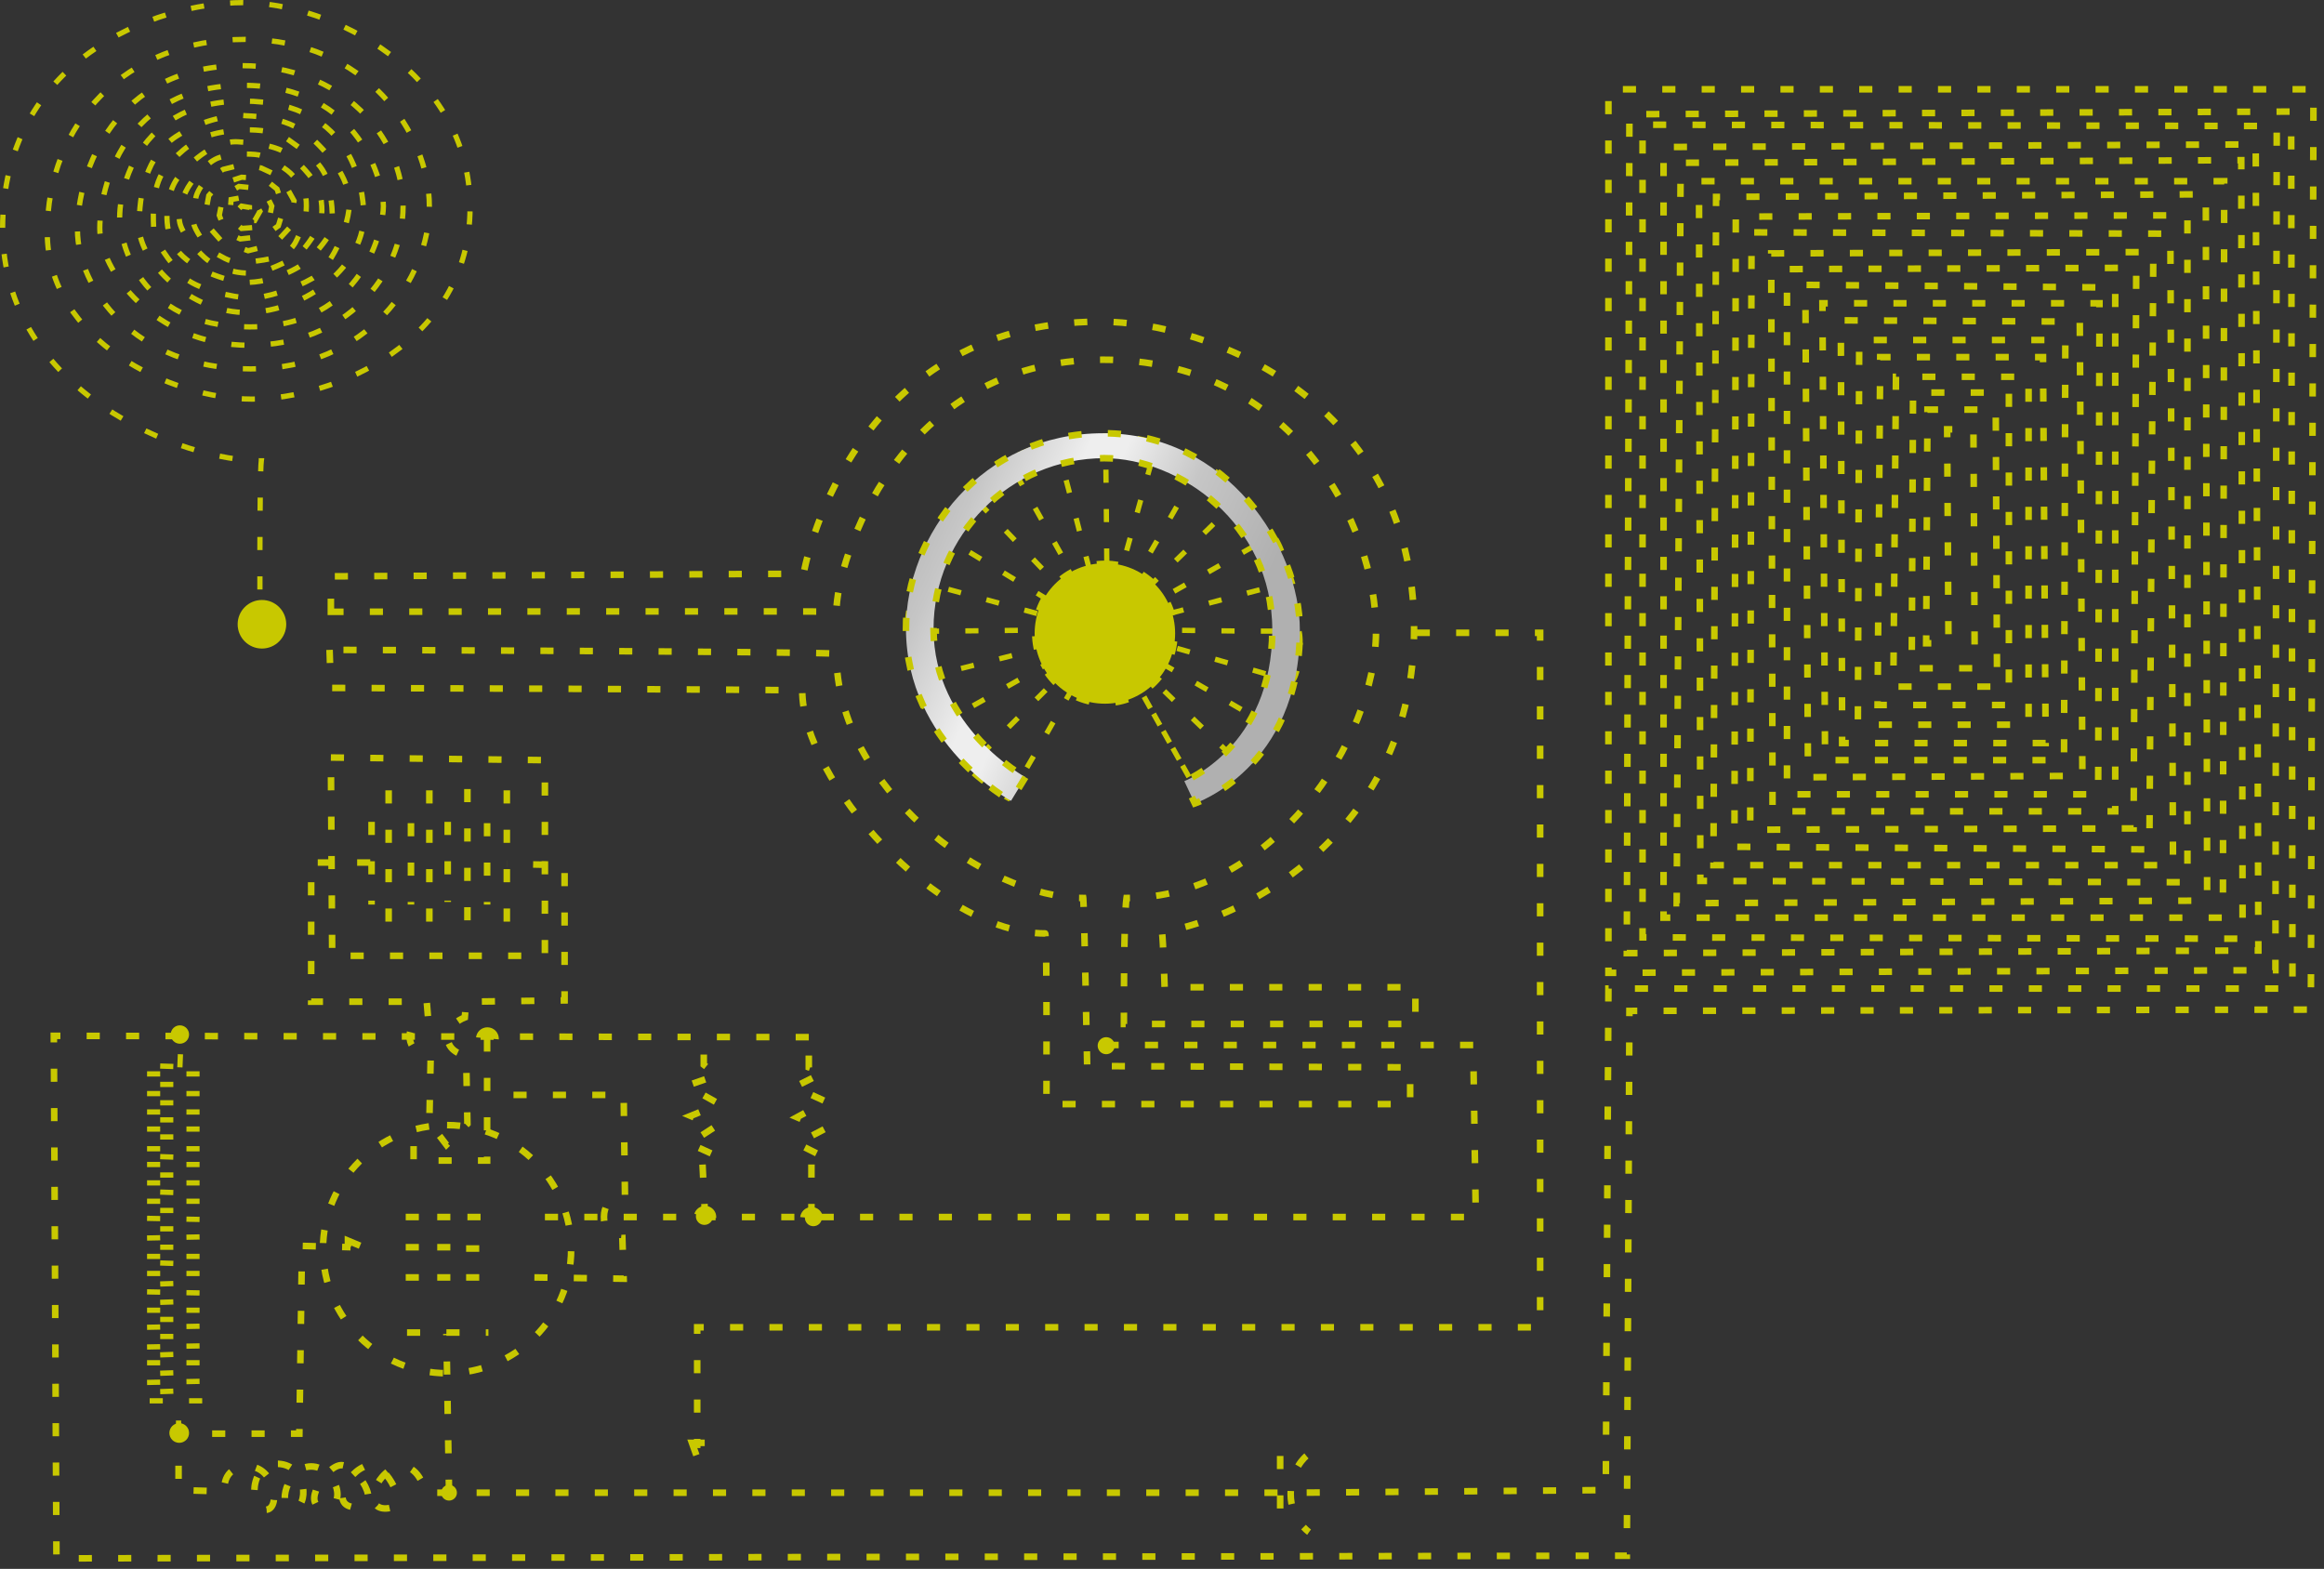 <svg 
 xmlns="http://www.w3.org/2000/svg"
 xmlns:xlink="http://www.w3.org/1999/xlink"
 width="1770px" height="1195px">
<rect width="100%" height="100%" fill="#333333" stroke="none"/>
<style>
 path {
    stroke-dasharray: 10 20;
    animation: dash 4s linear infinite;
 }
 @keyframes dash {
  to {
    stroke-dashoffset: -1000;
  }
}
</style>
<defs>
<linearGradient id="PSgrad_0" x1="0%" x2="0%" y1="100%" y2="0%">
  <stop offset="0%" stop-color="rgb(234,206,50)" stop-opacity="1" />
  <stop offset="100%" stop-color="rgb(255,255,255)" stop-opacity="1" />
</linearGradient>
<linearGradient id="PSgrad_1" x1="0%" x2="92.05%" y1="0%" y2="39.073%">
  <stop offset="0%" stop-color="rgb(173,173,173)" stop-opacity="1" />
  <stop offset="22%" stop-color="rgb(198,198,198)" stop-opacity="1" />
  <stop offset="44%" stop-color="rgb(238,238,238)" stop-opacity="1" />
  <stop offset="53%" stop-color="rgb(238,238,238)" stop-opacity="1" />
  <stop offset="73%" stop-color="rgb(198,198,198)" stop-opacity="1" />
  <stop offset="100%" stop-color="rgb(176,176,176)" stop-opacity="1" />
</linearGradient>

</defs>
<path fill-rule="evenodd"  stroke="rgb(200, 200, 0)" stroke-width="5px" stroke-linecap="butt" stroke-linejoin="miter" fill="none"
 d="M252.000,466.000 L252.000,439.000 L612.000,437.000 C612.000,437.000 645.076,245.000 838.000,245.000 C922.087,245.000 1077.000,306.195 1077.000,479.000 C1077.000,631.258 951.189,699.048 885.000,710.000 C885.968,717.170 887.000,752.000 887.000,752.000 L1078.000,752.000 L1078.000,780.000 L856.000,780.000 C856.000,780.000 855.704,699.106 858.000,684.000 C968.970,684.000 1048.000,563.558 1048.000,481.000 C1048.000,398.442 984.185,274.000 840.000,274.000 C684.037,274.000 637.000,427.745 637.000,466.000 C633.898,465.289 252.000,466.000 252.000,466.000 Z"/>
<path fill-rule="evenodd"  stroke="rgb(200, 200, 0)" stroke-width="5px" stroke-linecap="butt" stroke-linejoin="miter" fill="none"
 d="M1079.000,482.000 L1173.000,482.000 L1173.000,1011.000 L531.000,1011.000 L531.000,1103.000 "/>
<path fill-rule="evenodd"  stroke="rgb(200, 200, 0)" stroke-width="5px" stroke-linecap="butt" stroke-linejoin="miter" fill="none"
 d="M842.000,796.000 L1122.000,796.000 L1124.000,927.000 L406.000,927.000 "/>
<path fill-rule="evenodd"  stroke="rgb(200, 200, 0)" stroke-width="5px" stroke-linecap="butt" stroke-linejoin="miter" fill="none"
 d="M618.000,927.000 L618.000,887.000 L629.000,882.000 L607.000,871.000 L628.000,860.000 L607.000,851.000 L629.000,839.000 L605.000,828.000 L627.000,817.000 L616.000,813.000 L616.000,789.000 "/>
<path fill-rule="evenodd"  stroke="rgb(200, 200, 0)" stroke-width="5px" stroke-linecap="butt" stroke-linejoin="miter" fill="none"
 d="M537.000,927.000 L535.000,886.000 L547.000,881.000 L525.000,871.000 L545.000,858.000 L526.000,850.000 L548.000,841.000 L523.000,827.000 L546.000,819.000 L536.000,811.000 L536.000,790.000 "/>
<path fill-rule="evenodd"  stroke="rgb(200, 200, 0)" stroke-width="5px" stroke-linecap="butt" stroke-linejoin="miter" fill="none"
 d="M616.000,790.000 L41.000,789.000 L43.000,1187.000 L1239.000,1185.000 L1241.000,770.000 L1760.000,769.000 L1762.000,68.000 L1225.000,68.000 L1225.000,741.000 L1733.000,739.000 L1734.000,96.000 L1251.000,95.000 L1251.000,714.000 L1708.000,715.000 L1707.000,122.000 L1280.000,124.000 L1277.000,688.000 L1681.000,686.000 L1680.000,148.000 L1307.000,150.000 L1305.000,659.000 L1655.000,659.000 L1653.000,178.000 L1334.000,177.000 L1333.000,632.000 L1625.000,631.000 L1627.000,204.000 L1361.000,205.000 L1361.000,605.000 L1598.000,605.000 L1599.000,231.000 L1388.000,231.000 L1390.000,579.000 L1572.000,579.000 L1573.000,259.000 L1416.000,259.000 L1415.000,552.000 L1545.000,552.000 L1545.000,287.000 L1444.000,287.000 L1442.000,523.000 L1521.000,523.000 L1520.000,312.000 L1468.000,312.000 L1467.000,490.000 L1484.000,490.000 L1483.000,327.000 L1503.000,327.000 L1504.000,509.000 L1456.000,509.000 L1457.000,299.000 L1530.000,299.000 L1530.000,537.000 L1430.000,537.000 L1432.000,272.000 L1556.000,272.000 L1558.000,566.000 L1403.000,566.000 L1402.000,244.000 L1584.000,245.000 L1586.000,591.000 L1377.000,592.000 L1375.000,217.000 L1611.000,219.000 L1611.000,618.000 L1350.000,618.000 L1349.000,193.000 L1640.000,192.000 L1637.000,647.000 L1321.000,645.000 L1322.000,165.000 L1666.000,164.000 L1666.000,672.000 L1295.000,671.000 L1294.000,138.000 L1694.000,138.000 L1693.000,699.000 L1267.000,699.000 L1267.000,112.000 L1718.000,110.000 L1720.000,724.000 L1239.000,726.000 L1241.000,87.000 L1745.000,85.000 L1746.000,753.000 L1225.000,753.000 L1223.000,1135.000 L987.000,1137.000 "/>
<path fill-rule="evenodd"  stroke="rgb(200, 200, 0)" stroke-width="5px" stroke-linecap="butt" stroke-linejoin="miter" fill="none"
 d="M973.000,1137.000 L324.000,1137.000 C324.000,1137.000 320.168,1116.892 306.000,1117.000 C287.985,1117.137 274.784,1149.663 294.000,1149.000 C313.216,1148.337 294.111,1116.000 283.000,1116.000 C267.007,1116.000 249.000,1148.000 271.000,1148.000 C293.000,1148.000 271.581,1116.000 260.000,1116.000 C248.419,1116.000 228.241,1148.000 247.000,1148.000 C265.759,1148.000 255.690,1117.000 237.000,1117.000 C218.310,1117.000 210.440,1149.186 223.000,1149.000 C235.560,1148.814 234.469,1115.984 212.000,1115.000 C189.531,1114.016 189.763,1149.549 202.000,1150.000 C214.237,1150.451 209.822,1117.000 189.000,1117.000 C168.178,1117.000 171.000,1136.000 171.000,1136.000 L136.000,1135.000 L136.000,1092.000 L228.000,1092.000 L230.000,949.000 L267.000,950.000 "/>
<path fill-rule="evenodd"  stroke="rgb(200, 200, 0)" stroke-width="5px" stroke-linecap="butt" stroke-linejoin="miter" fill="none"
 d="M995.000,1109.000 C995.000,1109.000 982.989,1118.509 983.000,1138.000 C983.011,1157.491 997.000,1167.000 997.000,1167.000 "/>
<path fill-rule="evenodd"  stroke="rgb(200, 200, 0)" stroke-width="5px" stroke-linecap="butt" stroke-linejoin="miter" fill="none"
 d="M975.000,1109.000 L975.000,1165.000 "/>
<path fill-rule="evenodd"  stroke="rgb(200, 200, 0)" stroke-width="5px" stroke-linecap="butt" stroke-linejoin="miter" fill="none"
 d="M527.000,1099.000 L532.000,1113.000 L537.000,1099.000 L527.000,1099.000 Z"/>
<path fill-rule="evenodd"  stroke="rgb(200, 200, 0)" stroke-width="5px" stroke-linecap="butt" stroke-linejoin="miter" fill="none"
 d="M342.000,1137.000 L340.000,1016.000 "/>
<path fill-rule="evenodd"  stroke="rgb(200, 200, 0)" stroke-width="5px" stroke-linecap="butt" stroke-linejoin="miter" fill="none"
 d="M407.000,973.000 L475.000,974.000 L474.000,943.000 C474.000,943.000 460.000,943.557 460.000,927.000 C460.000,910.443 476.000,912.000 476.000,912.000 L475.000,834.000 L372.000,834.000 "/>
<path fill-rule="evenodd"  stroke="rgb(200, 200, 0)" stroke-width="5px" stroke-linecap="butt" stroke-linejoin="miter" fill="none"
 d="M371.000,791.000 L371.000,884.000 L315.000,884.000 L315.000,869.000 "/>
<path fill-rule="evenodd"  stroke="rgb(200, 200, 0)" stroke-width="5px" stroke-linecap="butt" stroke-linejoin="miter" fill="none"
 d="M265.000,945.000 L277.000,950.000 L265.000,954.000 L265.000,945.000 Z"/>
<path fill-rule="evenodd"  stroke="rgb(200, 200, 0)" stroke-width="5px" stroke-linecap="butt" stroke-linejoin="miter" fill="none"
 d="M310.000,1015.000 L372.000,1015.000 "/>
<path fill-rule="evenodd"  stroke="rgb(200, 200, 0)" stroke-width="5px" stroke-linecap="butt" stroke-linejoin="miter" fill="none"
 d="M309.000,973.000 L327.000,973.000 "/>
<path fill-rule="evenodd"  stroke="rgb(200, 200, 0)" stroke-width="5px" stroke-linecap="butt" stroke-linejoin="miter" fill="none"
 d="M333.000,973.000 L350.000,973.000 "/>
<path fill-rule="evenodd"  stroke="rgb(200, 200, 0)" stroke-width="5px" stroke-linecap="butt" stroke-linejoin="miter" fill="none"
 d="M355.000,973.000 L372.000,973.000 "/>
<path fill-rule="evenodd"  stroke="rgb(200, 200, 0)" stroke-width="5px" stroke-linecap="butt" stroke-linejoin="miter" fill="none"
 d="M282.000,657.000 L237.000,657.000 L237.000,763.000 L325.000,763.000 L326.000,775.000 C326.000,775.000 312.482,775.696 312.000,789.000 C311.518,802.304 328.000,806.000 328.000,806.000 L327.000,855.000 L340.000,872.000 L356.000,856.000 L355.000,804.000 C355.000,804.000 341.645,802.136 341.000,791.000 C340.355,779.864 354.000,775.000 354.000,775.000 L355.000,763.000 L430.000,762.000 L430.000,659.000 L386.000,658.000 "/>
<path fill-rule="evenodd"  stroke="rgb(200, 200, 0)" stroke-width="5px" stroke-linecap="butt" stroke-linejoin="miter" fill="none"
 d="M309.000,950.000 L325.000,950.000 "/>
<path fill-rule="evenodd"  stroke="rgb(200, 200, 0)" stroke-width="5px" stroke-linecap="butt" stroke-linejoin="miter" fill="none"
 d="M333.000,950.000 L348.000,950.000 "/>
<path fill-rule="evenodd"  stroke="rgb(200, 200, 0)" stroke-width="5px" stroke-linecap="butt" stroke-linejoin="miter" fill="none"
 d="M355.000,951.000 L370.000,951.000 "/>
<path fill-rule="evenodd"  stroke="rgb(200, 200, 0)" stroke-width="5px" stroke-linecap="butt" stroke-linejoin="miter" fill="none"
 d="M309.000,927.000 L326.000,927.000 "/>
<path fill-rule="evenodd"  stroke="rgb(200, 200, 0)" stroke-width="5px" stroke-linecap="butt" stroke-linejoin="miter" fill="none"
 d="M333.000,927.000 L348.000,927.000 "/>
<path fill-rule="evenodd"  stroke="rgb(200, 200, 0)" stroke-width="5px" stroke-linecap="butt" stroke-linejoin="miter" fill="none"
 d="M356.000,927.000 L372.000,927.000 "/>
<path fill-rule="evenodd"  stroke="rgb(200, 200, 0)" stroke-width="5px" stroke-linecap="butt" stroke-linejoin="miter" fill="none"
 d="M252.000,577.000 L415.000,579.000 L415.000,728.000 L253.000,728.000 L252.000,577.000 Z"/>
<path fill-rule="evenodd"  stroke="rgb(200, 200, 0)" stroke-width="5px" stroke-linecap="butt" stroke-linejoin="miter" fill="none"
 d="M283.000,626.000 L283.000,689.000 "/>
<path fill-rule="evenodd"  stroke="rgb(200, 200, 0)" stroke-width="5px" stroke-linecap="butt" stroke-linejoin="miter" fill="none"
 d="M296.000,602.000 L296.000,711.000 "/>
<path fill-rule="evenodd"  stroke="rgb(200, 200, 0)" stroke-width="5px" stroke-linecap="butt" stroke-linejoin="miter" fill="none"
 d="M313.000,627.000 L313.000,689.000 "/>
<path fill-rule="evenodd"  stroke="rgb(200, 200, 0)" stroke-width="5px" stroke-linecap="butt" stroke-linejoin="miter" fill="none"
 d="M327.000,602.000 L327.000,710.000 "/>
<path fill-rule="evenodd"  stroke="rgb(200, 200, 0)" stroke-width="5px" stroke-linecap="butt" stroke-linejoin="miter" fill="none"
 d="M341.000,626.000 L341.000,687.000 "/>
<path fill-rule="evenodd"  stroke="rgb(200, 200, 0)" stroke-width="5px" stroke-linecap="butt" stroke-linejoin="miter" fill="none"
 d="M356.000,601.000 L356.000,711.000 "/>
<path fill-rule="evenodd"  stroke="rgb(200, 200, 0)" stroke-width="5px" stroke-linecap="butt" stroke-linejoin="miter" fill="none"
 d="M371.000,627.000 L371.000,689.000 "/>
<path fill-rule="evenodd"  stroke="rgb(200, 200, 0)" stroke-width="5px" stroke-linecap="butt" stroke-linejoin="miter" fill="none"
 d="M386.000,602.000 L386.000,711.000 "/>
<path fill-rule="evenodd"  stroke="rgb(200, 200, 0)" stroke-width="5px" stroke-linecap="butt" stroke-linejoin="miter" fill="none"
 d="M251.000,495.000 L252.000,524.000 C252.000,524.000 606.067,525.116 611.000,526.000 C611.000,594.302 714.189,711.000 796.000,711.000 C797.534,711.000 797.000,841.000 797.000,841.000 L1074.000,841.000 L1074.000,813.000 L828.000,812.000 C828.000,812.000 825.750,688.533 825.000,684.000 C750.400,684.000 637.000,600.160 637.000,498.000 C626.762,496.219 251.000,495.000 251.000,495.000 Z"/>
<path fill-rule="evenodd"  stroke="rgb(200, 200, 0)" stroke-width="5px" stroke-linecap="butt" stroke-linejoin="miter" fill="none"
 d="M340.500,857.000 C392.691,857.000 435.000,899.309 435.000,951.500 C435.000,1003.691 392.691,1046.000 340.500,1046.000 C288.309,1046.000 246.000,1003.691 246.000,951.500 C246.000,899.309 288.309,857.000 340.500,857.000 Z"/>
<path fill-rule="evenodd"  stroke="rgb(200, 200, 0)" stroke-width="5px" stroke-linecap="butt" stroke-linejoin="miter" fill="none"
 d="M537.000,921.000 C540.314,921.000 543.000,923.686 543.000,927.000 C543.000,930.314 540.314,933.000 537.000,933.000 C533.686,933.000 531.000,930.314 531.000,927.000 C531.000,923.686 533.686,921.000 537.000,921.000 Z"/>
<path fill-rule="evenodd"  stroke="rgb(200, 200, 0)" stroke-width="5px" stroke-linecap="butt" stroke-linejoin="miter" fill="none"
 d="M618.085,921.885 C621.510,921.885 624.286,924.661 624.286,928.085 C624.286,931.510 621.510,934.286 618.085,934.286 C614.661,934.286 611.885,931.510 611.885,928.085 C611.885,924.661 614.661,921.885 618.085,921.885 Z"/>
<path fill-rule="evenodd"  stroke="rgb(200, 200, 0)" stroke-width="5px" stroke-linecap="butt" stroke-linejoin="miter" fill="none"
 d="M371.200,785.000 C374.624,785.000 377.399,787.776 377.399,791.200 C377.399,794.624 374.624,797.399 371.200,797.399 C367.776,797.399 365.000,794.624 365.000,791.200 C365.000,787.776 367.776,785.000 371.200,785.000 Z"/>
<path fill-rule="evenodd"  fill="rgb(200, 200, 0)"
 d="M842.500,803.000 C838.910,803.000 836.000,800.090 836.000,796.500 C836.000,792.910 838.910,790.000 842.500,790.000 C846.090,790.000 849.000,792.910 849.000,796.500 C849.000,800.090 846.090,803.000 842.500,803.000 ZM619.500,934.000 C615.910,934.000 613.000,931.090 613.000,927.500 C613.000,923.910 615.910,921.000 619.500,921.000 C623.090,921.000 626.000,923.910 626.000,927.500 C626.000,931.090 623.090,934.000 619.500,934.000 ZM536.500,933.000 C532.910,933.000 530.000,930.090 530.000,926.500 C530.000,922.910 532.910,920.000 536.500,920.000 C540.090,920.000 543.000,922.910 543.000,926.500 C543.000,930.090 540.090,933.000 536.500,933.000 ZM342.000,1143.000 C338.686,1143.000 336.000,1140.314 336.000,1137.000 C336.000,1133.686 338.686,1131.000 342.000,1131.000 C345.314,1131.000 348.000,1133.686 348.000,1137.000 C348.000,1140.314 345.314,1143.000 342.000,1143.000 ZM199.500,494.000 C189.283,494.000 181.000,485.717 181.000,475.500 C181.000,465.283 189.283,457.000 199.500,457.000 C209.717,457.000 218.000,465.283 218.000,475.500 C218.000,485.717 209.717,494.000 199.500,494.000 ZM136.500,1099.000 C132.358,1099.000 129.000,1095.642 129.000,1091.500 C129.000,1087.358 132.358,1084.000 136.500,1084.000 C140.642,1084.000 144.000,1087.358 144.000,1091.500 C144.000,1095.642 140.642,1099.000 136.500,1099.000 ZM137.000,795.000 C133.134,795.000 130.000,791.866 130.000,788.000 C130.000,784.134 133.134,781.000 137.000,781.000 C140.866,781.000 144.000,784.134 144.000,788.000 C144.000,791.866 140.866,795.000 137.000,795.000 Z"/>
<path fill-rule="evenodd"  stroke="rgb(200, 200, 0)" stroke-width="4px" stroke-linecap="butt" stroke-linejoin="miter" fill="none"
 d="M136.000,1092.000 L136.000,1069.000 "/>
<path fill-rule="evenodd"  stroke="rgb(200, 200, 0)" stroke-width="4px" stroke-linecap="butt" stroke-linejoin="miter" fill="none"
 d="M114.000,1067.000 L160.000,1067.000 "/>
<path fill-rule="evenodd"  stroke="rgb(200, 200, 0)" stroke-width="4px" stroke-linecap="butt" stroke-linejoin="miter" fill="none"
 d="M122.000,1060.000 L151.000,1059.000 "/>
<path fill-rule="evenodd"  stroke="rgb(200, 200, 0)" stroke-width="4px" stroke-linecap="butt" stroke-linejoin="miter" fill="none"
 d="M112.000,1053.000 L160.000,1052.000 "/>
<path fill-rule="evenodd"  stroke="rgb(200, 200, 0)" stroke-width="4px" stroke-linecap="butt" stroke-linejoin="miter" fill="none"
 d="M122.000,1046.000 L151.000,1045.000 "/>
<path fill-rule="evenodd"  stroke="rgb(200, 200, 0)" stroke-width="4px" stroke-linecap="butt" stroke-linejoin="miter" fill="none"
 d="M112.000,1038.000 L160.000,1038.000 "/>
<path fill-rule="evenodd"  stroke="rgb(200, 200, 0)" stroke-width="4px" stroke-linecap="butt" stroke-linejoin="miter" fill="none"
 d="M122.000,1032.000 L151.000,1031.000 "/>
<path fill-rule="evenodd"  stroke="rgb(200, 200, 0)" stroke-width="4px" stroke-linecap="butt" stroke-linejoin="miter" fill="none"
 d="M112.000,1026.000 L160.000,1025.000 "/>
<path fill-rule="evenodd"  stroke="rgb(200, 200, 0)" stroke-width="4px" stroke-linecap="butt" stroke-linejoin="miter" fill="none"
 d="M122.000,1018.000 L151.000,1018.000 "/>
<path fill-rule="evenodd"  stroke="rgb(200, 200, 0)" stroke-width="4px" stroke-linecap="butt" stroke-linejoin="miter" fill="none"
 d="M112.000,1011.000 L160.000,1010.000 "/>
<path fill-rule="evenodd"  stroke="rgb(200, 200, 0)" stroke-width="4px" stroke-linecap="butt" stroke-linejoin="miter" fill="none"
 d="M122.000,1005.000 L151.000,1005.000 "/>
<path fill-rule="evenodd"  stroke="rgb(200, 200, 0)" stroke-width="4px" stroke-linecap="butt" stroke-linejoin="miter" fill="none"
 d="M112.000,998.000 L160.000,998.000 "/>
<path fill-rule="evenodd"  stroke="rgb(200, 200, 0)" stroke-width="4px" stroke-linecap="butt" stroke-linejoin="miter" fill="none"
 d="M122.000,992.000 L151.000,991.000 "/>
<path fill-rule="evenodd"  stroke="rgb(200, 200, 0)" stroke-width="4px" stroke-linecap="butt" stroke-linejoin="miter" fill="none"
 d="M112.000,984.000 L160.000,985.000 "/>
<path fill-rule="evenodd"  stroke="rgb(200, 200, 0)" stroke-width="4px" stroke-linecap="butt" stroke-linejoin="miter" fill="none"
 d="M122.000,978.000 L151.000,977.000 "/>
<path fill-rule="evenodd"  stroke="rgb(200, 200, 0)" stroke-width="4px" stroke-linecap="butt" stroke-linejoin="miter" fill="none"
 d="M112.000,970.000 L160.000,970.000 "/>
<path fill-rule="evenodd"  stroke="rgb(200, 200, 0)" stroke-width="4px" stroke-linecap="butt" stroke-linejoin="miter" fill="none"
 d="M122.000,962.000 L151.000,963.000 "/>
<path fill-rule="evenodd"  stroke="rgb(200, 200, 0)" stroke-width="4px" stroke-linecap="butt" stroke-linejoin="miter" fill="none"
 d="M112.000,957.000 L160.000,957.000 "/>
<path fill-rule="evenodd"  stroke="rgb(200, 200, 0)" stroke-width="4px" stroke-linecap="butt" stroke-linejoin="miter" fill="none"
 d="M122.000,950.000 L151.000,950.000 "/>
<path fill-rule="evenodd"  stroke="rgb(200, 200, 0)" stroke-width="4px" stroke-linecap="butt" stroke-linejoin="miter" fill="none"
 d="M112.000,943.000 L160.000,942.000 "/>
<path fill-rule="evenodd"  stroke="rgb(200, 200, 0)" stroke-width="4px" stroke-linecap="butt" stroke-linejoin="miter" fill="none"
 d="M122.000,936.000 L151.000,936.000 "/>
<path fill-rule="evenodd"  stroke="rgb(200, 200, 0)" stroke-width="4px" stroke-linecap="butt" stroke-linejoin="miter" fill="none"
 d="M112.000,928.000 L160.000,929.000 "/>
<path fill-rule="evenodd"  stroke="rgb(200, 200, 0)" stroke-width="4px" stroke-linecap="butt" stroke-linejoin="miter" fill="none"
 d="M122.000,922.000 L151.000,922.000 "/>
<path fill-rule="evenodd"  stroke="rgb(200, 200, 0)" stroke-width="4px" stroke-linecap="butt" stroke-linejoin="miter" fill="none"
 d="M112.000,915.000 L160.000,915.000 "/>
<path fill-rule="evenodd"  stroke="rgb(200, 200, 0)" stroke-width="4px" stroke-linecap="butt" stroke-linejoin="miter" fill="none"
 d="M122.000,908.000 L151.000,909.000 "/>
<path fill-rule="evenodd"  stroke="rgb(200, 200, 0)" stroke-width="4px" stroke-linecap="butt" stroke-linejoin="miter" fill="none"
 d="M112.000,901.000 L160.000,901.000 "/>
<path fill-rule="evenodd"  stroke="rgb(200, 200, 0)" stroke-width="4px" stroke-linecap="butt" stroke-linejoin="miter" fill="none"
 d="M122.000,895.000 L151.000,895.000 "/>
<path fill-rule="evenodd"  stroke="rgb(200, 200, 0)" stroke-width="4px" stroke-linecap="butt" stroke-linejoin="miter" fill="none"
 d="M112.000,887.000 L160.000,887.000 "/>
<path fill-rule="evenodd"  stroke="rgb(200, 200, 0)" stroke-width="4px" stroke-linecap="butt" stroke-linejoin="miter" fill="none"
 d="M122.000,881.000 L151.000,882.000 "/>
<path fill-rule="evenodd"  stroke="rgb(200, 200, 0)" stroke-width="4px" stroke-linecap="butt" stroke-linejoin="miter" fill="none"
 d="M112.000,875.000 L160.000,875.000 "/>
<path fill-rule="evenodd"  stroke="rgb(200, 200, 0)" stroke-width="4px" stroke-linecap="butt" stroke-linejoin="miter" fill="none"
 d="M122.000,866.000 L151.000,866.000 "/>
<path fill-rule="evenodd"  stroke="rgb(200, 200, 0)" stroke-width="4px" stroke-linecap="butt" stroke-linejoin="miter" fill="none"
 d="M112.000,860.000 L160.000,860.000 "/>
<path fill-rule="evenodd"  stroke="rgb(200, 200, 0)" stroke-width="4px" stroke-linecap="butt" stroke-linejoin="miter" fill="none"
 d="M122.000,853.000 L151.000,853.000 "/>
<path fill-rule="evenodd"  stroke="rgb(200, 200, 0)" stroke-width="4px" stroke-linecap="butt" stroke-linejoin="miter" fill="none"
 d="M112.000,847.000 L160.000,847.000 "/>
<path fill-rule="evenodd"  stroke="rgb(200, 200, 0)" stroke-width="4px" stroke-linecap="butt" stroke-linejoin="miter" fill="none"
 d="M122.000,840.000 L151.000,840.000 "/>
<path fill-rule="evenodd"  stroke="rgb(200, 200, 0)" stroke-width="4px" stroke-linecap="butt" stroke-linejoin="miter" fill="none"
 d="M112.000,833.000 L160.000,833.000 "/>
<path fill-rule="evenodd"  stroke="rgb(200, 200, 0)" stroke-width="4px" stroke-linecap="butt" stroke-linejoin="miter" fill="none"
 d="M122.000,826.000 L151.000,826.000 "/>
<path fill-rule="evenodd"  stroke="rgb(200, 200, 0)" stroke-width="4px" stroke-linecap="butt" stroke-linejoin="miter" fill="none"
 d="M112.000,818.000 L160.000,818.000 "/>
<path fill-rule="evenodd"  stroke="rgb(200, 200, 0)" stroke-width="4px" stroke-linecap="butt" stroke-linejoin="miter" fill="none"
 d="M122.000,812.000 L151.000,813.000 "/>
<path fill-rule="evenodd"  stroke="rgb(200, 200, 0)" stroke-width="4px" stroke-linecap="butt" stroke-linejoin="miter" fill="none"
 d="M137.000,813.000 L138.000,789.000 "/>
<path fill-rule="evenodd"  stroke="rgb(200, 200, 0)" stroke-width="4px" stroke-linecap="butt" stroke-linejoin="miter" fill="rgb(200, 200, 0)"
 d="M841.500,429.000 C871.047,429.000 895.000,452.953 895.000,482.500 C895.000,512.047 871.047,536.000 841.500,536.000 C811.953,536.000 788.000,512.047 788.000,482.500 C788.000,452.953 811.953,429.000 841.500,429.000 Z"/>
<path fill-rule="evenodd"  stroke="rgb(200, 200, 0)" stroke-width="4px" stroke-linecap="butt" stroke-linejoin="miter" fill="none"
 d="M817.000,524.000 C817.000,524.000 771.207,604.759 768.000,608.000 C759.648,603.854 744.224,592.328 737.000,585.000 C739.880,582.300 805.000,517.000 805.000,517.000 L797.000,506.000 C797.000,506.000 716.287,551.683 712.000,554.000 C707.652,548.620 696.655,524.542 696.000,518.000 C697.891,517.983 792.000,494.000 792.000,494.000 L789.000,480.000 C789.000,480.000 693.982,481.035 691.000,481.000 C690.272,465.878 697.000,442.000 697.000,442.000 L796.000,469.000 L800.000,458.000 C800.000,458.000 718.257,408.232 714.000,406.000 C717.046,397.955 737.000,374.000 737.000,374.000 L806.000,446.000 L817.000,438.000 C817.000,438.000 769.653,353.322 768.000,351.000 C774.490,346.234 792.799,338.616 804.000,337.000 C805.991,340.962 830.000,435.000 830.000,435.000 L843.000,433.000 C843.000,433.000 842.175,334.843 842.000,332.000 C854.250,331.120 877.132,335.566 881.000,338.000 C879.550,341.973 854.000,434.000 854.000,434.000 L865.000,440.000 C865.000,440.000 913.906,355.463 915.000,353.000 C929.318,359.181 947.000,377.000 947.000,377.000 L876.000,446.000 L886.000,455.000 C886.000,455.000 966.641,409.512 969.000,408.000 C973.764,409.357 981.233,433.676 984.000,443.000 C980.377,443.521 892.000,467.000 892.000,467.000 L893.000,480.000 C893.000,480.000 985.126,481.633 989.000,480.000 C991.667,485.198 989.856,513.951 984.000,519.000 C981.074,518.023 890.000,492.000 890.000,492.000 L886.000,506.000 C886.000,506.000 966.976,552.629 970.000,555.000 C971.099,561.750 953.017,581.664 947.000,584.000 C942.635,580.513 876.000,516.000 876.000,516.000 L867.000,523.000 L914.000,607.000 L914.000,607.000 L867.000,523.000 L817.000,524.000 Z"/>
<path fill-rule="evenodd"  stroke="rgb(200, 200, 0)" stroke-width="5px" stroke-linecap="butt" stroke-linejoin="miter" fill="url(#PSgrad_1)"
 d="M781.000,592.000 L770.000,610.000 C770.000,610.000 690.274,566.771 690.000,479.000 C689.777,407.547 747.969,330.000 840.000,330.000 C935.118,330.000 990.000,417.274 990.000,480.000 C990.000,585.042 910.000,612.000 910.000,612.000 L902.000,595.000 C902.000,595.000 969.000,569.096 969.000,480.000 C969.000,398.639 897.754,349.000 841.000,349.000 C769.611,349.000 711.000,407.757 711.000,479.000 C711.000,553.834 781.000,592.000 781.000,592.000 Z"/>
<path fill-rule="evenodd"  stroke="rgb(200, 200, 0)" stroke-width="4px" stroke-linecap="butt" stroke-linejoin="miter" fill="none"
 d="M198.000,479.000 C198.000,479.000 197.556,362.374 199.000,351.000 C139.847,351.547 2.000,298.823 2.000,174.000 C2.000,46.043 117.701,2.000 185.000,2.000 C252.299,2.000 358.000,54.725 358.000,158.000 C358.000,261.275 253.129,304.000 192.000,304.000 C130.871,304.000 36.000,259.729 36.000,177.000 C36.000,94.271 95.477,30.000 187.000,30.000 C278.523,30.000 327.000,101.379 327.000,157.000 C327.000,212.621 279.995,281.000 191.000,281.000 C102.005,281.000 59.000,219.132 59.000,175.000 C59.000,130.868 87.081,50.000 184.000,50.000 C260.730,50.000 306.914,104.281 307.000,157.000 C307.086,209.719 263.244,263.000 190.000,263.000 C116.756,263.000 76.000,205.038 76.000,174.000 C76.000,142.962 94.080,65.000 185.000,65.000 C275.920,65.000 292.000,141.024 292.000,157.000 C292.000,172.976 277.640,249.000 190.000,249.000 C102.360,249.000 93.175,179.766 92.000,175.000 C87.519,156.831 97.905,77.000 185.000,77.000 C272.095,77.000 276.342,148.506 277.000,161.000 C279.160,202.042 232.882,237.018 189.000,238.000 C145.118,238.982 106.118,199.188 106.000,173.000 C105.882,146.812 111.400,118.993 134.000,104.000 C156.600,89.007 181.177,87.409 185.000,88.000 C188.823,88.591 217.537,87.348 236.000,104.000 C254.463,120.652 267.176,138.838 266.000,157.000 C264.824,175.162 251.548,204.184 238.000,212.000 C224.452,219.816 201.979,227.306 190.000,227.000 C178.021,226.694 148.408,220.180 139.000,210.000 C129.592,199.820 117.492,184.548 117.000,173.000 C116.508,161.452 115.793,140.231 127.000,127.000 C138.207,113.769 149.257,105.621 163.000,102.000 C176.743,98.379 205.497,96.120 219.000,106.000 C232.503,115.880 246.512,124.122 250.000,140.000 C253.488,155.878 254.721,172.802 250.000,180.000 C245.279,187.198 238.207,195.600 231.000,201.000 C223.793,206.400 199.076,218.794 178.000,214.000 C156.924,209.206 135.809,197.850 130.000,182.000 C124.191,166.150 127.988,145.437 135.000,136.000 C142.012,126.563 160.996,107.036 181.000,108.000 C201.004,108.964 216.166,113.331 223.000,120.000 C229.834,126.669 241.895,137.969 244.000,149.000 C246.105,160.031 245.514,168.940 241.000,176.000 C236.486,183.060 229.499,194.228 221.000,198.000 C212.501,201.772 202.279,207.933 189.000,208.000 C175.721,208.067 163.479,202.179 158.000,198.000 C152.521,193.821 139.248,179.558 137.000,170.000 C134.752,160.442 140.120,146.732 145.000,140.000 C149.880,133.268 158.440,122.871 167.000,120.000 C175.560,117.129 190.520,116.807 197.000,118.000 C203.480,119.193 212.905,125.288 219.000,130.000 C225.095,134.712 232.053,144.922 233.000,151.000 C233.947,157.078 233.043,171.900 229.000,177.000 C224.957,182.100 225.917,194.014 201.000,198.000 C176.083,201.986 174.060,198.055 166.000,194.000 C157.940,189.945 149.933,177.340 148.000,172.000 C146.067,166.660 149.408,159.884 149.000,153.000 C148.592,146.116 157.000,137.000 157.000,137.000 L170.000,129.000 L186.000,125.000 L199.000,128.000 L214.000,135.000 L224.000,153.000 L221.000,173.000 L209.000,186.000 L189.000,191.000 L169.000,184.000 L161.000,175.000 L157.000,160.000 L159.000,149.000 L166.000,141.000 L184.000,135.000 L201.000,136.000 L211.000,144.000 L216.000,159.000 L212.000,172.000 L201.000,180.000 L183.000,182.000 L172.000,177.000 L167.000,164.000 L170.000,149.000 L182.000,142.000 L192.000,143.000 L202.000,147.000 L207.000,157.000 L205.000,167.000 L197.000,173.000 L184.000,174.000 L175.000,166.000 L176.000,152.000 L187.000,150.000 L194.000,154.000 L198.000,161.000 L194.000,168.000 L186.000,168.000 L180.000,161.000 L184.000,157.000 L190.000,158.000 L190.000,164.000 "/>
</svg>
